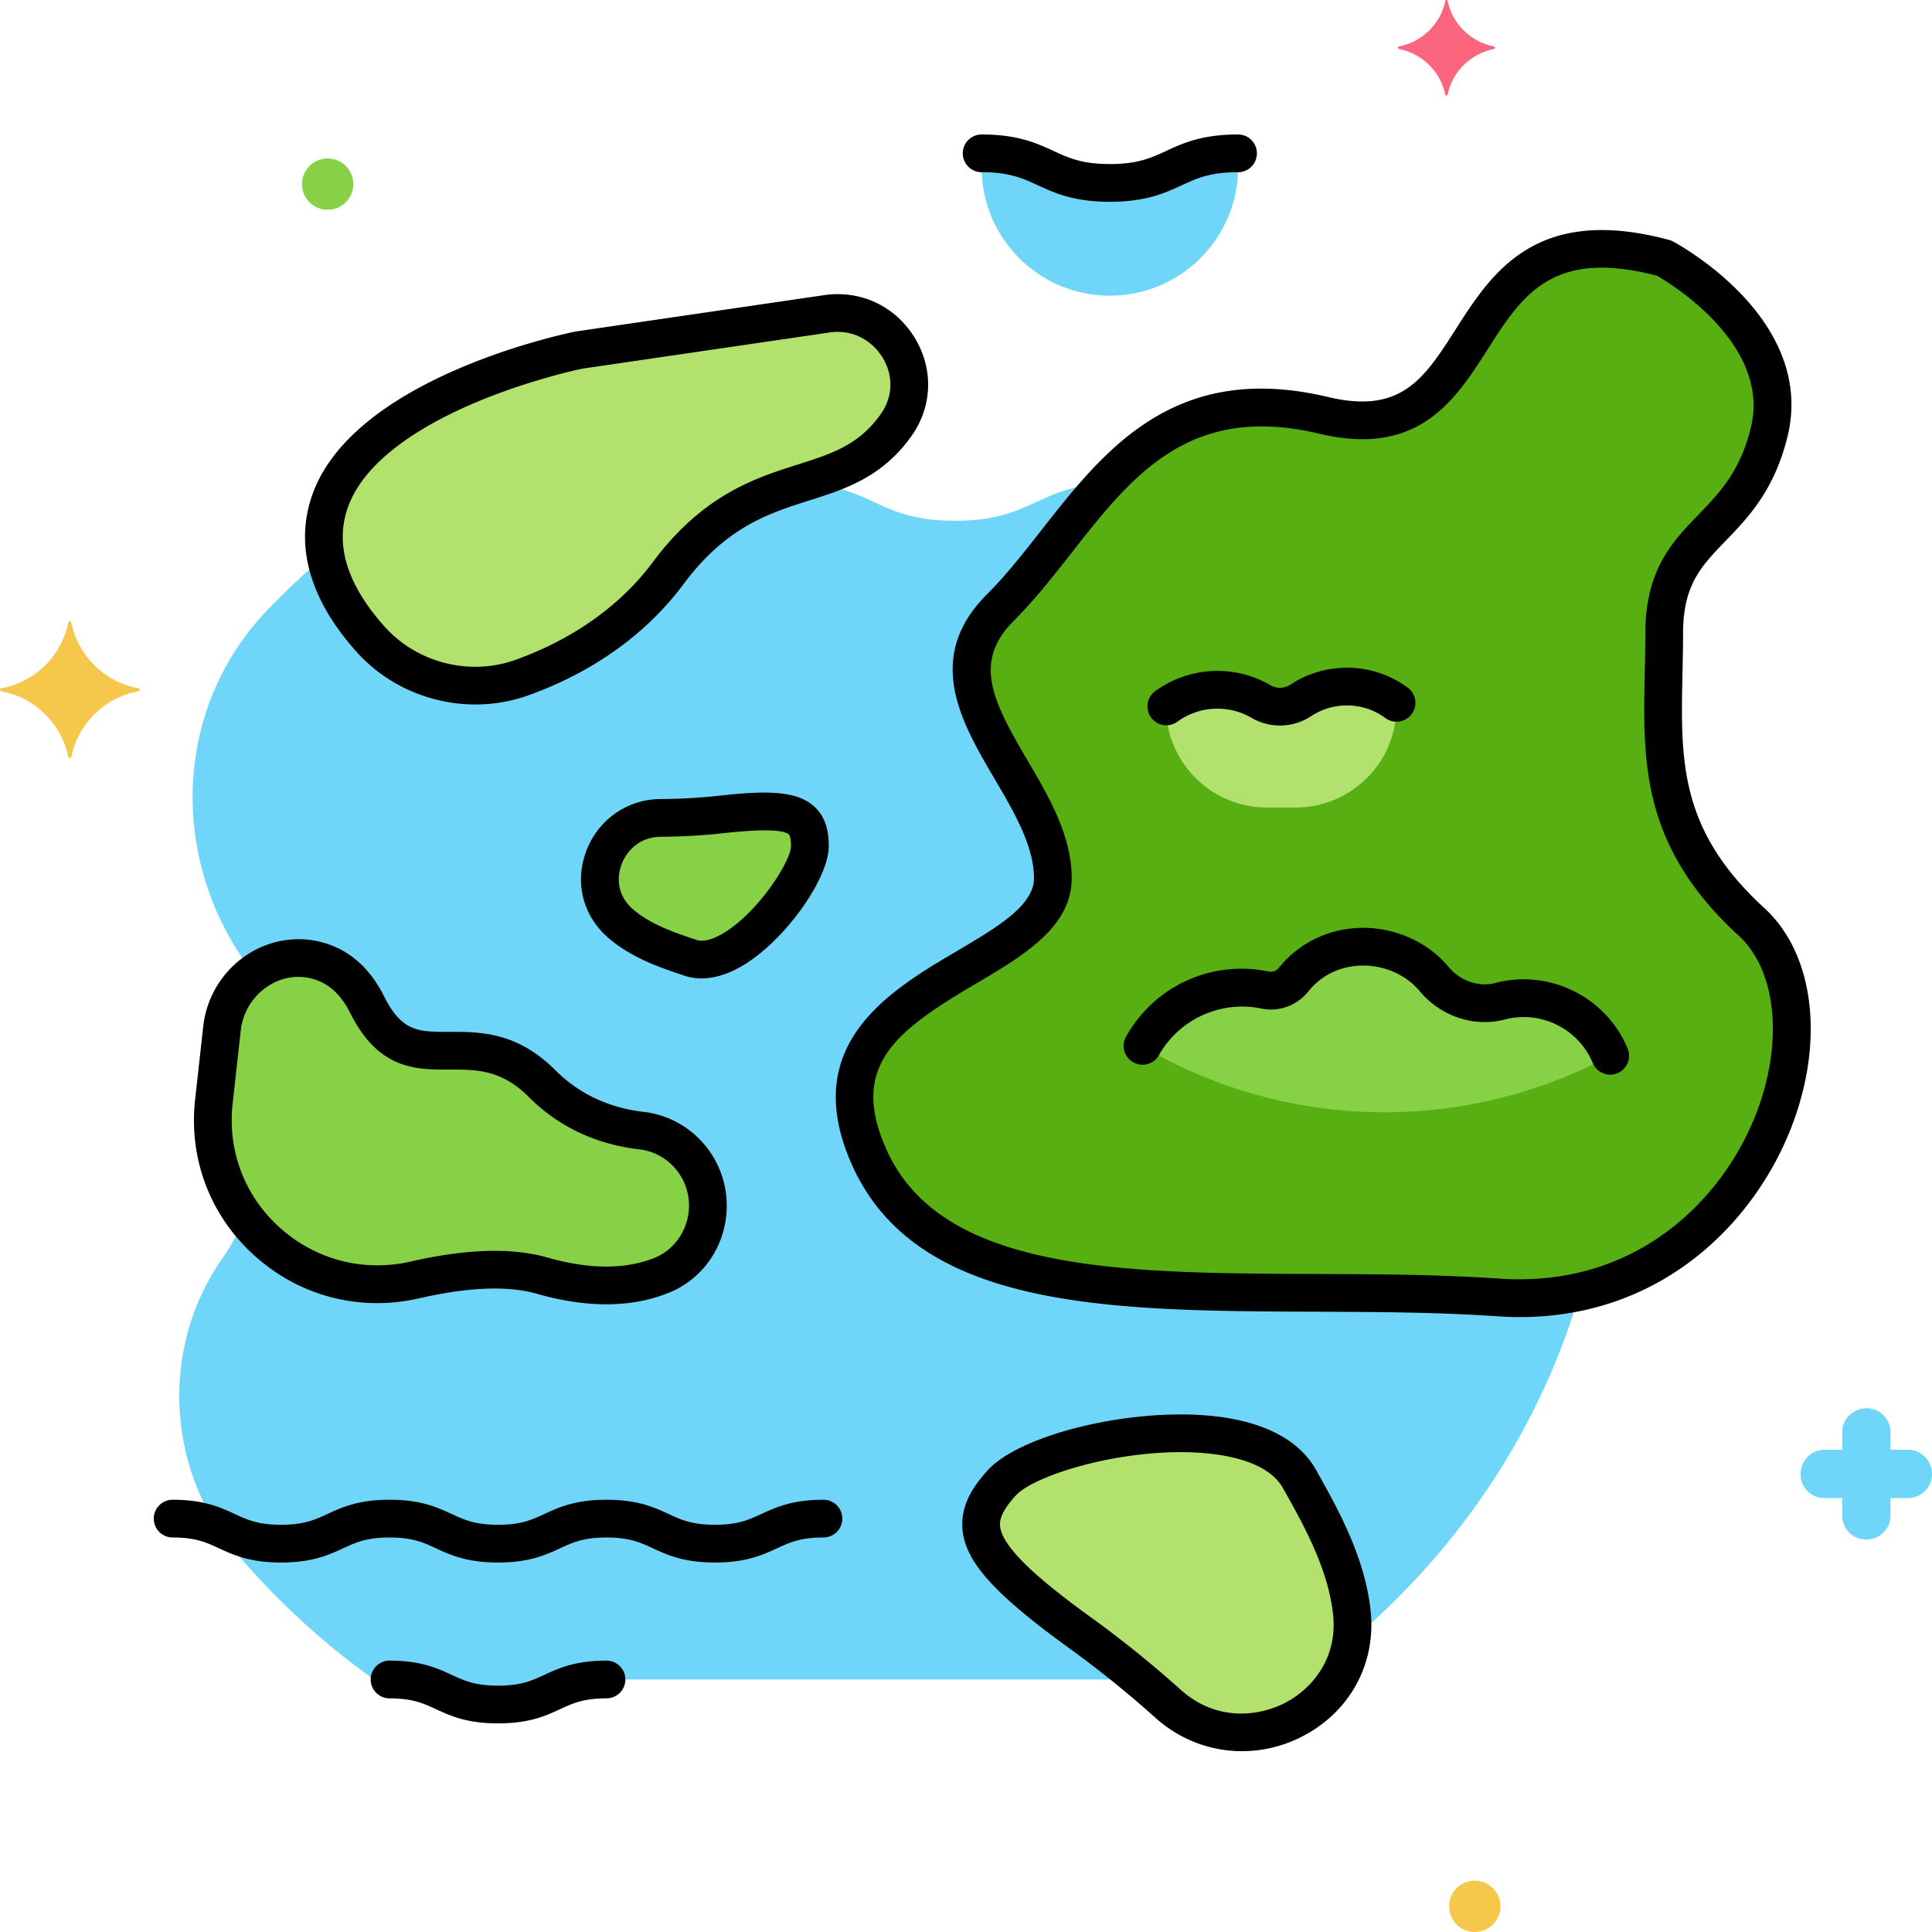 <svg xmlns="http://www.w3.org/2000/svg" width="512" height="512" viewBox="0 0 256 256"><path fill="#70d6f9" d="M130.072 22.191v-1.874c8.493 0 8.493 3.92 16.987 3.92s8.494-3.92 16.987-3.92v1.874c0 9.382-7.605 16.987-16.987 16.987-9.382 0-16.987-7.605-16.987-16.987zm68.455 149.726c-33.56-2.314-72.906 4.629-83.322-18.516-10.415-23.145 24.302-24.302 24.302-37.032 0-12.729-18.516-24.302-6.943-35.875 4.87-4.87 8.923-11.17 13.792-16.407-9.072.496-9.646 4.915-19.794 4.915-10.397 0-10.741-4.64-20.476-4.946-5.473 1.741-11.531 3.8-17.569 11.909-5.606 7.528-13.206 11.622-19.404 13.833-7.043 2.513-14.995.488-19.991-5.076-2.753-3.066-5.245-6.884-5.981-11.115a99.938 99.938 0 00-7.732 7.25c-11.918 12.428-13.014 31.347-3.541 45.727a26.99 26.99 0 011.489 2.573c2.309-1.839 5.354-2.691 8.448-1.941 2.564.621 5.05 2.317 6.858 5.933 5.786 11.572 13.887 1.157 23.145 10.415 4.188 4.188 9.086 5.771 13.195 6.249 5.026.584 8.792 4.879 8.792 9.939 0 4.049-2.412 7.756-6.174 9.255-3.492 1.391-8.629 2.069-15.814.016-4.705-1.344-10.679-.834-16.789.567-9.016 2.068-17.633-1.666-22.567-8.317-.827 1.962-1.815 3.796-2.989 5.473-8.328 11.894-7.436 28.09 1.964 39.156a100.225 100.225 0 0018.122 16.638h2.066c7.187 0 7.187 3.317 14.374 3.317s7.187-3.317 14.374-3.317h70.696a139.78 139.78 0 00-7.843-6.115c-14.114-10.205-15.671-14.214-10.502-19.912s33.496-11.165 39.46-.563c2.791 4.962 6.235 11.085 6.949 17.696a14.778 14.778 0 01-.069 3.748c14.37-12.176 25.067-28.148 30.32-46.249-3.343.744-6.961 1.04-10.846.772z" data-original="#70d6f9"/><path fill="#57af12" d="M220.515 34.205s17.359 9.258 13.887 23.145-13.887 12.73-13.887 26.617-2.314 25.459 11.572 38.189c13.887 12.73 0 52.076-33.56 49.762s-72.906 4.629-83.322-18.516 24.302-24.302 24.302-37.032-18.516-24.302-6.943-35.875 18.516-31.246 42.818-25.459 15.045-28.932 45.133-20.831z" data-original="#57af12"/><path fill="#b2e26d" d="M154.5 93.63a11.502 11.502 0 0112.489-.732c1.677.954 3.789.942 5.403-.115 3.826-2.507 8.909-2.425 12.655.346v.501c0 7.384-5.986 13.37-13.37 13.37h-3.806c-7.385 0-13.371-5.986-13.371-13.37z" data-original="#b2e26d"/><path fill="#87d147" d="M198.849 132.647c-3.233.824-6.608-.201-8.711-2.791-4.538-5.591-13.841-6.149-18.724-.055-.912 1.138-2.349 1.689-3.776 1.39-6.433-1.348-13.066 1.651-16.28 7.446a63.313 63.313 0 0060.749 1.894l1.252-.635c-2.486-5.997-8.858-8.689-14.51-7.249zm-169.433 3.618c.674-6.068 6.456-10.487 12.389-9.048 2.564.622 5.05 2.317 6.858 5.933 5.786 11.572 13.887 1.157 23.145 10.415 4.188 4.188 9.086 5.771 13.195 6.249 5.026.585 8.792 4.879 8.792 9.939 0 4.049-2.412 7.756-6.174 9.255-3.492 1.391-8.629 2.069-15.814.016-4.705-1.344-10.679-.834-16.788.567-14.693 3.369-28.346-8.655-26.681-23.637zm52.712-13.988c-5.443-4.837-1.857-13.861 5.425-13.902 2.4-.014 5.171-.137 8.148-.468 9.501-1.056 11.612 0 11.612 4.223s-9.501 16.89-15.835 14.779c-2.964-.988-6.622-2.207-9.35-4.632z" data-original="#87d147"/><path fill="#b2e26d" d="M179.124 213.647c1.426 13.191-14.46 20.979-24.338 12.121a142.269 142.269 0 00-11.569-9.342c-14.114-10.205-15.671-14.214-10.502-19.912 5.169-5.699 33.496-11.165 39.46-.562 2.791 4.961 6.235 11.083 6.949 17.695zM109.563 41.581c8.212-1.202 13.989 8.052 9.145 14.791-.072.1-.145.2-.22.3-7.475 10.038-18.758 4.236-29.971 19.293-5.606 7.528-13.206 11.622-19.404 13.833-7.043 2.513-14.995.488-19.991-5.076-4.308-4.797-7.997-11.429-5.277-18.617 5.375-14.202 32.89-19.72 32.89-19.72z" data-original="#b2e26d"/><path fill="#fc657e" d="M198.013 6.175c-3.1-.6-5.6-3-6.2-6.1 0-.1-.3-.1-.3 0-.6 3.1-3.1 5.5-6.2 6.1-.1 0-.1.2 0 .3 3.1.6 5.6 3 6.2 6.1 0 .1.3.1.3 0 .6-3.1 3.1-5.5 6.2-6.1.1-.1.1-.3 0-.3z" data-original="#fc657e"/><path fill="#70d6f9" d="M241.8 198.5h2.3v2.3c0 1.8 1.4 3.2 3.2 3.2 1.7 0 3.2-1.4 3.2-3.1v-2.4h2.3c1.8 0 3.2-1.4 3.2-3.2 0-1.7-1.4-3.2-3.1-3.2h-2.4v-2.3c0-1.8-1.4-3.2-3.2-3.2-1.7 0-3.2 1.4-3.2 3.1v2.4h-2.3c-1.8 0-3.2 1.4-3.2 3.2-.1 1.7 1.3 3.2 3.2 3.2-.1 0-.1 0 0 0z" data-original="#70d6f9"/><circle cx="195.413" cy="252.6" r="3.4" fill="#f5c84c" data-original="#f5c84c"/><circle cx="43.413" cy="24.4" r="3.4" fill="#87d147" data-original="#87d147"/><path fill="#f5c84c" d="M.15 91.2c4.5-.8 8-4.3 8.9-8.7 0-.2.4-.2.4 0 .9 4.4 4.4 7.9 8.9 8.7.2 0 .2.3 0 .4-4.5.8-8 4.3-8.9 8.7 0 .2-.4.2-.4 0-.9-4.4-4.4-7.9-8.9-8.7-.2-.1-.2-.4 0-.4z" data-original="#f5c84c"/><path d="M213.359 142.396c-.98 0-1.911-.581-2.311-1.544-1.882-4.541-6.895-7.019-11.658-5.763-4.053 1.065-8.475-.405-11.273-3.755-1.778-2.128-4.57-3.392-7.487-3.392l-.104.001c-2.875.029-5.418 1.244-7.161 3.42-1.515 1.889-3.907 2.761-6.251 2.271-5.342-1.116-10.923 1.44-13.569 6.214a2.501 2.501 0 01-4.373-2.425c3.758-6.774 11.373-10.267 18.963-8.683.491.101.999-.092 1.329-.504 2.658-3.319 6.672-5.249 11.011-5.293l.153-.001c4.384 0 8.607 1.932 11.327 5.187 1.56 1.866 3.978 2.7 6.161 2.125 7.176-1.894 14.718 1.844 17.552 8.684a2.501 2.501 0 01-2.309 3.458zm-43.758-46.26a7.5 7.5 0 01-3.777-1.024 9.013 9.013 0 00-9.848.536 2.5 2.5 0 01-2.951-4.035c4.5-3.292 10.51-3.616 15.312-.823.846.492 1.839.46 2.66-.081 4.739-3.122 10.983-2.957 15.538.411a2.5 2.5 0 01-2.975 4.019c-2.873-2.125-6.817-2.228-9.813-.255a7.53 7.53 0 01-4.146 1.252zM94.738 207.042c-4.143 0-6.316-1.004-8.234-1.889-1.66-.767-3.095-1.429-6.139-1.429-3.045 0-4.479.662-6.14 1.429-1.918.885-4.092 1.889-8.234 1.889s-6.317-1.004-8.235-1.889c-1.66-.767-3.095-1.429-6.139-1.429-3.043 0-4.478.662-6.138 1.429-1.918.885-4.092 1.889-8.234 1.889s-6.315-1.004-8.233-1.889c-1.66-.767-3.094-1.429-6.138-1.429a2.5 2.5 0 110-5c4.142 0 6.315 1.004 8.233 1.889 1.66.767 3.094 1.429 6.138 1.429s4.479-.662 6.139-1.429c1.918-.885 4.092-1.889 8.233-1.889 4.143 0 6.316 1.004 8.234 1.889 1.66.767 3.095 1.429 6.14 1.429 3.044 0 4.479-.662 6.139-1.429 1.918-.885 4.093-1.889 8.235-1.889s6.316 1.004 8.234 1.889c1.66.767 3.095 1.429 6.139 1.429 3.045 0 4.479-.662 6.14-1.429 1.918-.885 4.093-1.889 8.235-1.889a2.5 2.5 0 110 5c-3.045 0-4.479.662-6.14 1.429-1.917.885-4.092 1.889-8.235 1.889zm-28.747 21.315c-4.143 0-6.317-1.003-8.235-1.889-1.66-.766-3.095-1.428-6.139-1.428a2.5 2.5 0 110-5c4.143 0 6.316 1.003 8.234 1.888 1.66.767 3.095 1.429 6.14 1.429 3.044 0 4.479-.662 6.139-1.428 1.918-.886 4.093-1.889 8.235-1.889a2.5 2.5 0 110 5c-3.045 0-4.479.662-6.14 1.429-1.917.885-4.091 1.888-8.234 1.888zm81.068-201.62c-4.796 0-7.316-1.163-9.541-2.19-2.011-.928-3.748-1.729-7.445-1.729a2.5 2.5 0 110-5c4.796 0 7.316 1.163 9.541 2.19 2.011.928 3.748 1.729 7.445 1.729s5.435-.802 7.445-1.729c2.225-1.027 4.746-2.19 9.542-2.19a2.5 2.5 0 110 5c-3.698 0-5.436.802-7.446 1.729-2.225 1.027-4.746 2.19-9.541 2.19z" data-original="#000000"/><path d="M201.386 174.517c-.991 0-2.001-.034-3.03-.105-7.808-.538-16.045-.571-24.012-.603-27.147-.107-52.79-.209-61.418-19.381-7.195-15.992 4.985-23.172 13.879-28.414 5.247-3.094 10.203-6.015 10.203-9.645 0-4.278-2.648-8.788-5.211-13.149-4.421-7.528-9.432-16.061-1-24.492 2.523-2.524 4.812-5.441 7.232-8.529 8.248-10.517 17.601-22.439 37.933-17.595 9.722 2.312 12.75-2.43 16.94-8.995 4.715-7.387 10.581-16.574 28.263-11.817.183.049.359.119.526.208.778.416 19.036 10.355 15.137 25.957-1.769 7.072-5.177 10.604-8.184 13.722-3.269 3.388-5.63 5.835-5.63 12.289 0 1.784-.038 3.531-.075 5.247-.251 11.595-.449 20.753 10.838 31.099 6.903 6.328 8.122 18.55 3.031 30.411-5.037 11.737-16.907 23.792-35.422 23.792zM167.181 56.503c-12.058 0-18.479 8.19-25.217 16.781-2.406 3.068-4.895 6.241-7.632 8.979-5.423 5.423-2.857 10.534 1.776 18.425 2.9 4.938 5.899 10.044 5.899 15.682 0 6.486-6.438 10.281-12.664 13.951-10.712 6.314-16.855 10.95-11.857 22.056 7.306 16.236 31.385 16.331 56.877 16.433 8.047.032 16.366.064 24.336.614 17.655 1.21 28.883-9.879 33.515-20.671 4.188-9.757 3.44-19.936-1.815-24.754-12.956-11.875-12.714-23.056-12.457-34.892.036-1.682.073-3.392.073-5.14 0-8.473 3.574-12.178 7.031-15.761 2.822-2.925 5.487-5.688 6.931-11.463 2.752-11.008-10.477-19.09-12.409-20.203-13.897-3.639-17.864 2.572-22.45 9.758-4.281 6.707-9.133 14.309-22.313 11.169-2.778-.661-5.306-.964-7.624-.964zM80.33 172.826c-2.869 0-5.945-.466-9.209-1.399-3.817-1.089-9.047-.889-15.542.601-7.84 1.801-15.776-.229-21.764-5.566-5.938-5.293-8.84-12.869-7.96-20.784l1.076-9.688a13.091 13.091 0 015.499-9.272c2.927-2.051 6.555-2.755 9.964-1.93 3.688.895 6.55 3.332 8.506 7.245 2.359 4.719 4.604 4.711 8.675 4.691 3.966.005 8.893-.035 14.001 5.074 3.133 3.132 7.075 4.994 11.717 5.533 6.273.73 11.004 6.071 11.004 12.423 0 5.157-3.041 9.701-7.748 11.577-2.505.996-5.251 1.495-8.219 1.495zm-14.785-7.082c2.584 0 4.905.291 6.95.875 5.549 1.587 10.329 1.609 14.203.066 2.75-1.097 4.599-3.883 4.599-6.933 0-3.814-2.83-7.02-6.582-7.456-5.787-.673-10.725-3.016-14.674-6.965-3.637-3.637-6.949-3.61-10.445-3.609-4.429.02-9.421.037-13.168-7.455-1.285-2.571-2.99-4.083-5.211-4.622-2.04-.494-4.14-.08-5.917 1.165a8.091 8.091 0 00-3.399 5.73l-1.076 9.688c-.698 6.284 1.604 12.298 6.318 16.499 4.762 4.244 11.073 5.855 17.319 4.426 4.098-.939 7.802-1.409 11.083-1.409zm27.414-36.103a7.152 7.152 0 01-2.272-.359c-3.171-1.058-7.11-2.371-10.22-5.136-3.268-2.904-4.333-7.269-2.78-11.389 1.565-4.155 5.433-6.855 9.853-6.881a75.72 75.72 0 007.885-.453c6.112-.68 10.11-.666 12.434 1.415 1.752 1.569 1.955 3.771 1.955 5.292 0 3.947-4.895 11.208-10.072 14.939-2.732 1.968-5.013 2.572-6.783 2.572zm8.399-19.615c-1.271 0-3.009.103-5.383.365a80.202 80.202 0 01-8.408.484c-2.829.016-4.542 1.893-5.202 3.644-.817 2.169-.285 4.371 1.423 5.889l.001.001c2.342 2.082 5.741 3.216 8.473 4.126 1.08.364 2.695-.182 4.556-1.522 4.375-3.153 7.995-9.152 7.995-10.883 0-1.18-.203-1.488-.29-1.566-.312-.28-1.147-.538-3.165-.538zm63.216 122.015c-4.14 0-8.213-1.503-11.457-4.412a140.14 140.14 0 00-11.364-9.178c-9.911-7.166-13.762-11.414-14.207-15.675-.355-3.406 1.586-6.033 3.317-7.942 4.388-4.838 19.313-8.391 30.127-7.171 6.56.738 11.181 3.181 13.363 7.063 2.891 5.137 6.487 11.53 7.256 18.652.763 7.054-2.718 13.462-9.083 16.726a17.413 17.413 0 01-7.952 1.937zm-8.151-39.623c-9.357 0-19.508 3.186-21.856 5.775-1.965 2.166-2.126 3.31-2.047 4.063.335 3.21 6.676 8.176 12.163 12.143a144.765 144.765 0 0111.772 9.507c4.613 4.138 10.147 3.614 13.79 1.748 3.51-1.8 7.032-5.828 6.394-11.739-.659-6.103-3.977-12-6.643-16.738-1.722-3.06-6.152-4.161-9.565-4.545a35.84 35.84 0 00-4.008-.214zm-93.42-99.071c-5.891 0-11.707-2.463-15.74-6.955-6.336-7.056-8.326-14.377-5.754-21.171 5.797-15.32 33.557-21.05 34.735-21.286.043-.009.086-.017.129-.022l32.828-4.805c4.856-.706 9.455 1.463 12.014 5.668 2.518 4.142 2.335 9.144-.477 13.056-.081.112-.167.23-.255.347-3.831 5.146-8.632 6.67-13.274 8.145-5.405 1.718-10.994 3.493-16.687 11.136-4.88 6.554-11.992 11.636-20.568 14.694a20.705 20.705 0 01-6.951 1.193zm14.166-44.498c-.677.142-7.092 1.524-13.974 4.409-6.406 2.686-14.557 7.247-17.011 13.732-1.894 5.003-.279 10.406 4.799 16.062 4.297 4.785 11.245 6.548 17.291 4.392 5.329-1.901 12.82-5.695 18.238-12.972 6.653-8.935 13.601-11.142 19.183-12.914 4.419-1.404 7.909-2.513 10.788-6.379l.191-.262c1.648-2.292 1.747-5.11.268-7.543-1.173-1.929-3.634-3.816-7.017-3.319z" data-original="#000000"/></svg>